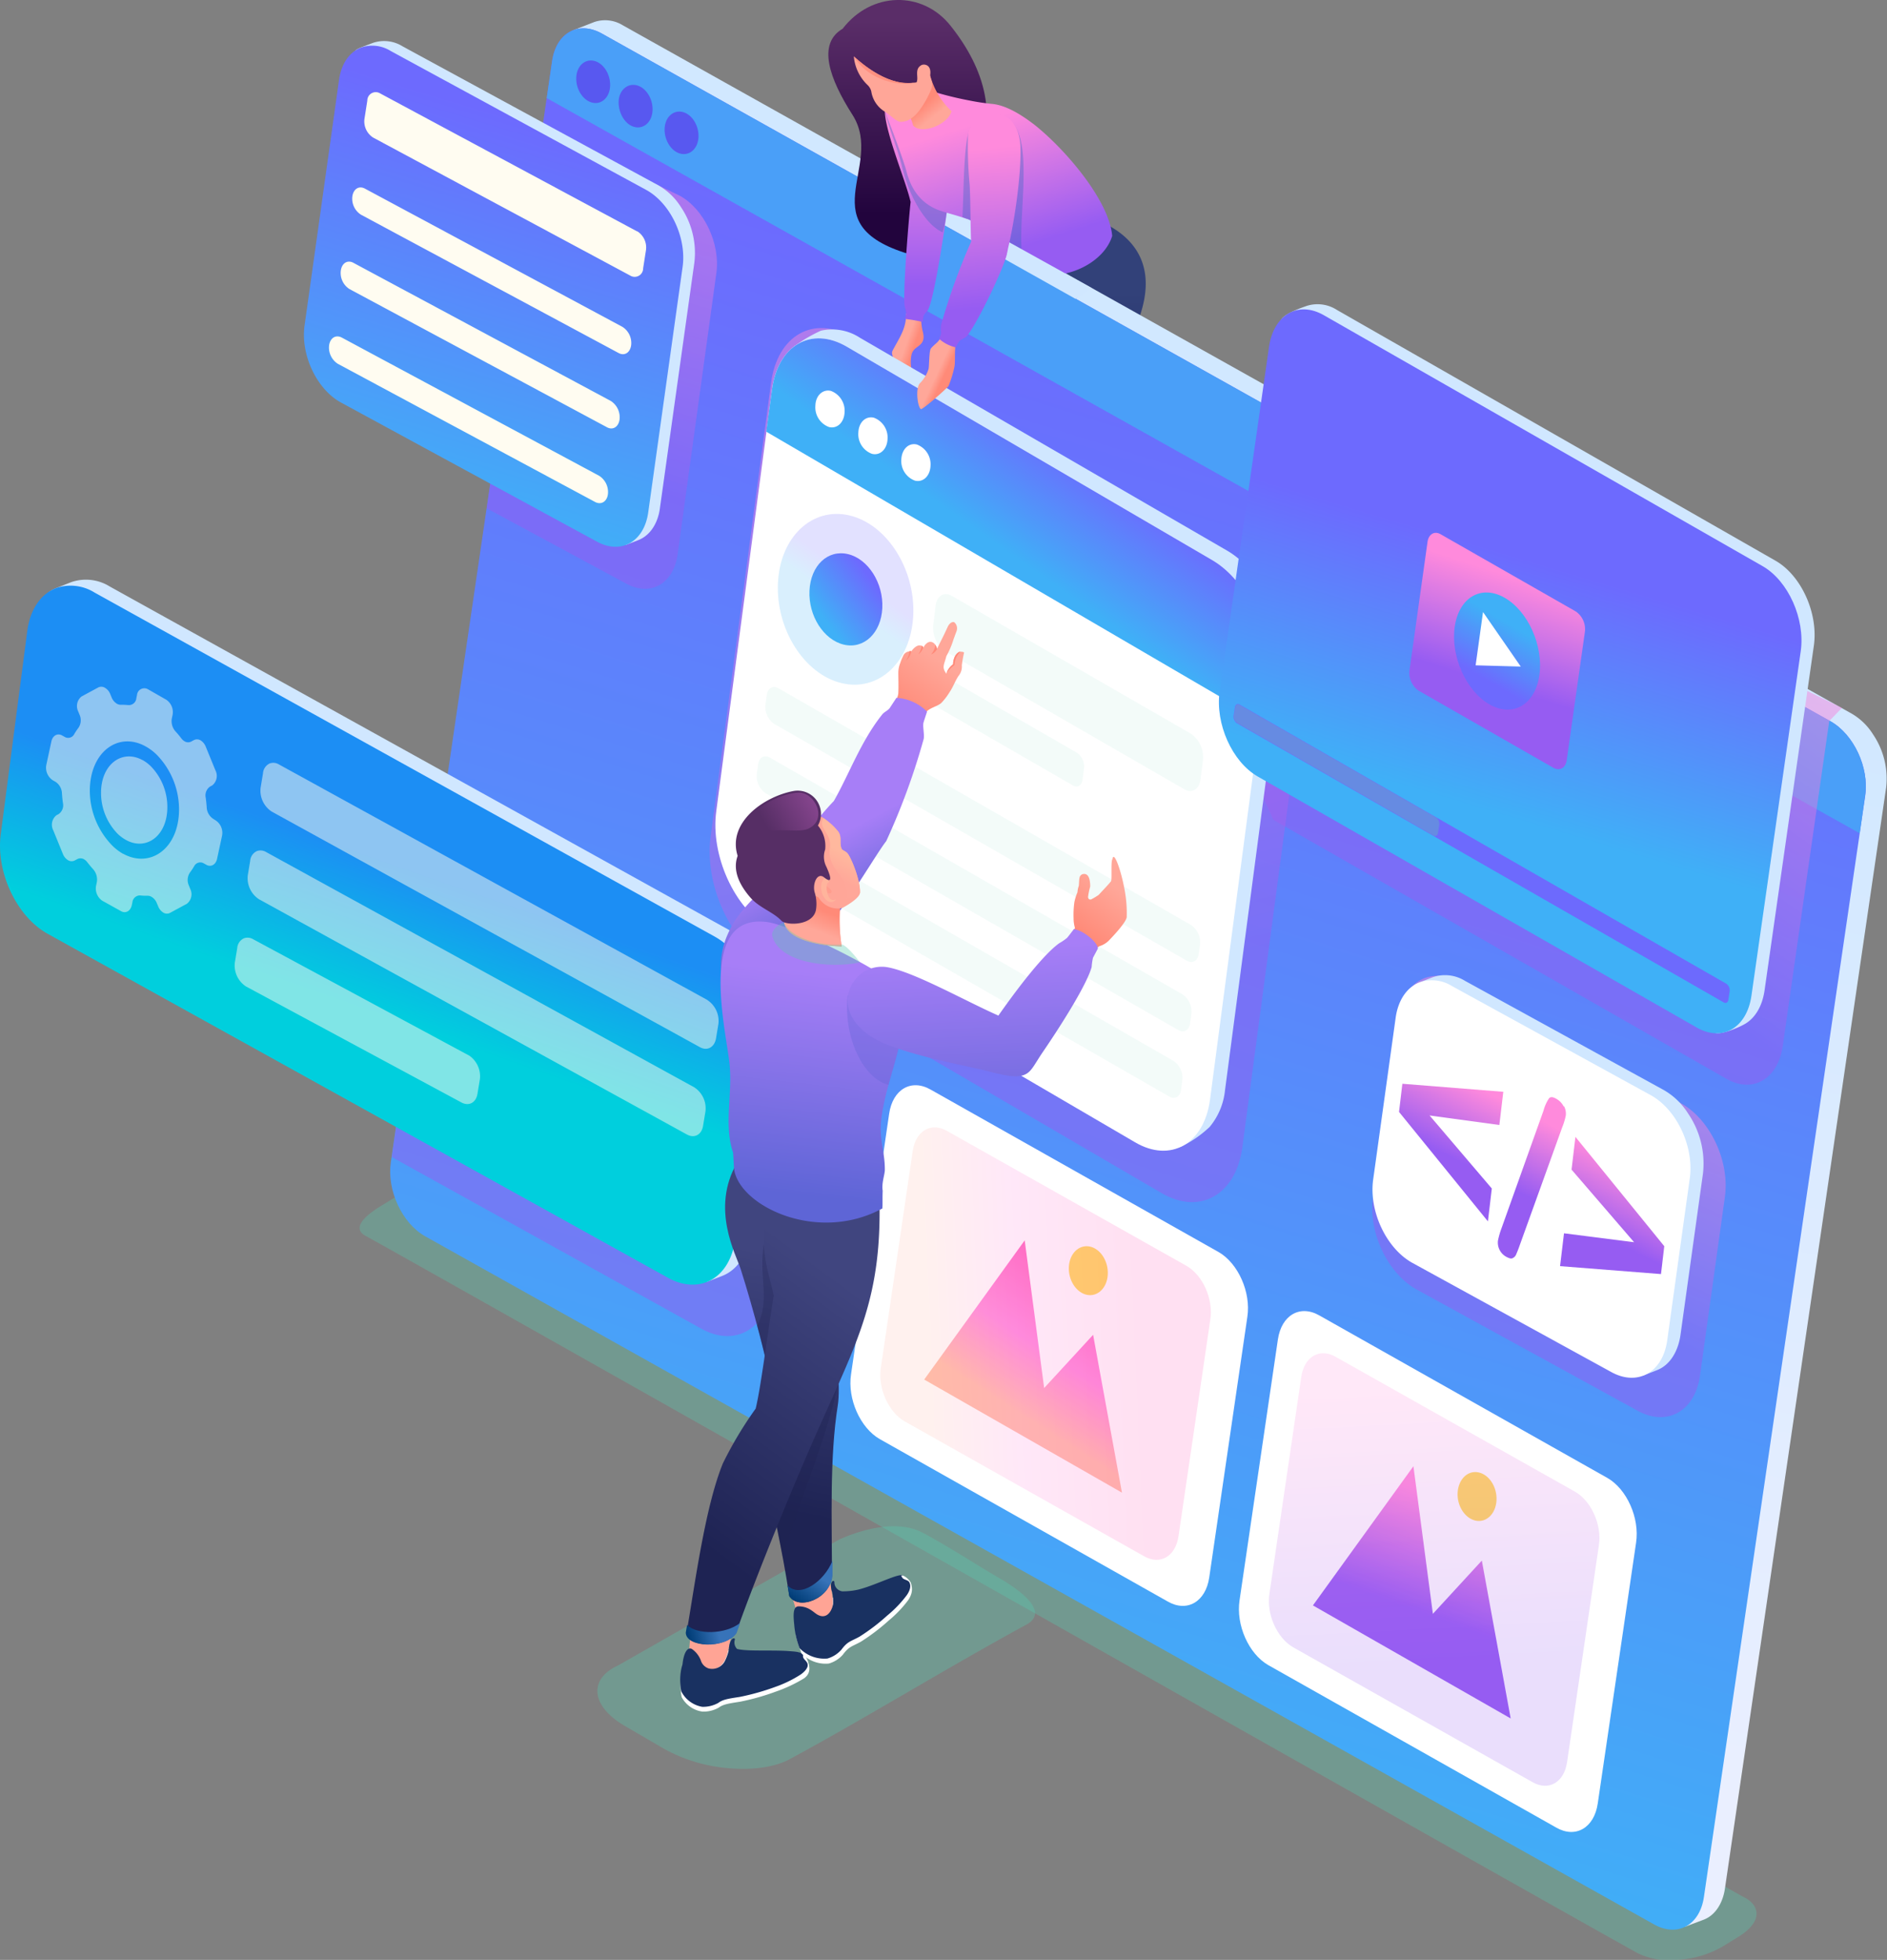 <svg xmlns="http://www.w3.org/2000/svg" xmlns:xlink="http://www.w3.org/1999/xlink" viewBox="0 0 350 363.42"><rect x="0" y="0" width="350" height="363.42" fill="#808080" stroke="none"/><defs><style>.cls-1{isolation:isolate;}.cls-2{fill:#202249;}.cls-10,.cls-11,.cls-12,.cls-13,.cls-14,.cls-15,.cls-16,.cls-17,.cls-18,.cls-19,.cls-2,.cls-20,.cls-21,.cls-22,.cls-23,.cls-24,.cls-25,.cls-26,.cls-27,.cls-28,.cls-29,.cls-3,.cls-30,.cls-31,.cls-32,.cls-33,.cls-34,.cls-35,.cls-36,.cls-37,.cls-38,.cls-4,.cls-40,.cls-41,.cls-42,.cls-43,.cls-44,.cls-45,.cls-46,.cls-47,.cls-48,.cls-49,.cls-5,.cls-50,.cls-51,.cls-52,.cls-53,.cls-54,.cls-55,.cls-56,.cls-57,.cls-58,.cls-59,.cls-6,.cls-60,.cls-61,.cls-62,.cls-63,.cls-64,.cls-65,.cls-7,.cls-8,.cls-9{fill-rule:evenodd;}.cls-3{fill:url(#GradientFill_22);}.cls-4{fill:#1e2353;opacity:0.3;}.cls-11,.cls-12,.cls-13,.cls-17,.cls-30,.cls-35,.cls-39,.cls-4,.cls-57,.cls-6{mix-blend-mode:multiply;}.cls-5{fill:url(#GradientFill_22-2);}.cls-40,.cls-6{fill:#59caaf;}.cls-30,.cls-39,.cls-57,.cls-6{opacity:0.35;}.cls-7{fill:url(#linear-gradient);}.cls-8{fill:url(#linear-gradient-2);}.cls-9{fill:#4a9ff8;}.cls-10{fill:#5858f0;}.cls-11,.cls-12,.cls-13,.cls-16,.cls-17,.cls-35{opacity:0.5;}.cls-11{fill:url(#linear-gradient-3);}.cls-12{fill:url(#linear-gradient-4);}.cls-13{fill:url(#linear-gradient-5);}.cls-14{fill:#d0e7ff;}.cls-15{fill:url(#linear-gradient-6);}.cls-16,.cls-19{fill:#fffcf1;}.cls-17{fill:url(#linear-gradient-7);}.cls-18{fill:url(#linear-gradient-8);}.cls-20{fill:#fff;}.cls-21{fill:url(#linear-gradient-9);}.cls-22{fill:url(#linear-gradient-10);}.cls-23{fill:#ffdb59;}.cls-24,.cls-26,.cls-37,.cls-40{opacity:0.2;}.cls-24{fill:url(#linear-gradient-11);}.cls-25{fill:url(#linear-gradient-12);}.cls-26{fill:url(#linear-gradient-13);}.cls-27{fill:url(#linear-gradient-14);}.cls-28{fill:url(#linear-gradient-15);}.cls-29{fill:url(#linear-gradient-16);}.cls-30{fill:#3469c0;}.cls-31{fill:url(#linear-gradient-17);}.cls-32{fill:url(#linear-gradient-18);}.cls-33{fill:#ffa698;}.cls-34{fill:#ff9080;}.cls-35{fill:url(#linear-gradient-19);}.cls-36{fill:url(#linear-gradient-20);}.cls-37{fill:url(#linear-gradient-21);}.cls-38{fill:url(#linear-gradient-22);}.cls-41{fill:url(#linear-gradient-23);}.cls-42{fill:#6d6afd;}.cls-43{fill:url(#linear-gradient-24);}.cls-44{fill:url(#linear-gradient-25);}.cls-45{fill:url(#linear-gradient-26);}.cls-46{fill:url(#linear-gradient-27);}.cls-47{fill:#ffa495;}.cls-48{fill:#193161;}.cls-49{fill:url(#linear-gradient-28);}.cls-50{fill:url(#GradientFill_15);}.cls-51{fill:url(#linear-gradient-29);}.cls-52{fill:url(#GradientFill_15-2);}.cls-53{fill:url(#linear-gradient-30);}.cls-54{fill:#ff8978;}.cls-55{fill:url(#linear-gradient-31);}.cls-56{fill:url(#linear-gradient-32);}.cls-57{fill:#6266d7;}.cls-58{fill:url(#linear-gradient-33);}.cls-59{fill:url(#linear-gradient-34);}.cls-60{fill:#ffb49c;}.cls-61{fill:#ff9d8e;}.cls-62{fill:#562e65;}.cls-63{fill:url(#linear-gradient-35);}.cls-64{fill:url(#linear-gradient-36);}.cls-65{fill:url(#linear-gradient-37);}</style><linearGradient id="GradientFill_22" x1="257.61" y1="131.68" x2="257.6" y2="163.42" gradientUnits="userSpaceOnUse"><stop offset="0" stop-color="#324179"/><stop offset="1" stop-color="#0c124d"/></linearGradient><linearGradient id="GradientFill_22-2" x1="262.89" y1="133.7" x2="262.87" y2="187.78" xlink:href="#GradientFill_22"/><linearGradient id="linear-gradient" x1="288.34" y1="187.24" x2="254.29" y2="393.91" gradientUnits="userSpaceOnUse"><stop offset="0" stop-color="#d1e8ff"/><stop offset="1" stop-color="#eaefff"/></linearGradient><linearGradient id="linear-gradient-2" x1="308.1" y1="148.13" x2="228.64" y2="402.67" gradientUnits="userSpaceOnUse"><stop offset="0" stop-color="#6d6afe"/><stop offset="1" stop-color="#3fb0f7"/></linearGradient><linearGradient id="linear-gradient-3" x1="344.66" y1="314.43" x2="364.71" y2="272.26" gradientUnits="userSpaceOnUse"><stop offset="0" stop-color="#965cf2"/><stop offset="1" stop-color="#ff8adc"/></linearGradient><linearGradient id="linear-gradient-4" x1="342.06" y1="239.83" x2="379.21" y2="185.57" xlink:href="#linear-gradient-3"/><linearGradient id="linear-gradient-5" x1="167.25" y1="295.15" x2="190.54" y2="244.35" xlink:href="#linear-gradient-3"/><linearGradient id="linear-gradient-6" x1="138.87" y1="239.83" x2="129.64" y2="266.28" gradientUnits="userSpaceOnUse"><stop offset="0" stop-color="#1c8ef4"/><stop offset="1" stop-color="#00cfdd"/></linearGradient><linearGradient id="linear-gradient-7" x1="170.22" y1="166.35" x2="189.08" y2="103.26" xlink:href="#linear-gradient-3"/><linearGradient id="linear-gradient-8" x1="164.8" y1="102.83" x2="143.3" y2="173.46" xlink:href="#linear-gradient-2"/><linearGradient id="linear-gradient-9" x1="346.3" y1="300.77" x2="352.61" y2="288.52" xlink:href="#linear-gradient-3"/><linearGradient id="linear-gradient-10" x1="206.67" y1="239.99" x2="191.49" y2="263.6" gradientUnits="userSpaceOnUse"><stop offset="0" stop-color="#ff66bc"/><stop offset="0.56" stop-color="#ff8adc"/><stop offset="1" stop-color="#ffbba8"/></linearGradient><linearGradient id="linear-gradient-11" x1="274.45" y1="327.69" x2="234.88" y2="329.39" xlink:href="#linear-gradient-10"/><linearGradient id="linear-gradient-12" x1="265.01" y1="299.52" x2="272.31" y2="279.45" xlink:href="#linear-gradient-3"/><linearGradient id="linear-gradient-13" x1="330.62" y1="387.12" x2="327.95" y2="337.11" xlink:href="#linear-gradient-3"/><linearGradient id="linear-gradient-14" x1="232" y1="83.09" x2="232.05" y2="118.95" gradientUnits="userSpaceOnUse"><stop offset="0" stop-color="#5a2d68"/><stop offset="1" stop-color="#22043d"/></linearGradient><linearGradient id="linear-gradient-15" x1="233.01" y1="144.33" x2="231.47" y2="143.78" gradientUnits="userSpaceOnUse"><stop offset="0" stop-color="#ff8a78"/><stop offset="1" stop-color="#ffa799"/></linearGradient><linearGradient id="linear-gradient-16" x1="233.75" y1="132.12" x2="233.53" y2="101.33" xlink:href="#linear-gradient-3"/><linearGradient id="linear-gradient-17" x1="253.34" y1="125.07" x2="245.99" y2="101.7" xlink:href="#linear-gradient-3"/><linearGradient id="linear-gradient-18" x1="235.21" y1="98.51" x2="237.07" y2="100.78" xlink:href="#linear-gradient-15"/><linearGradient id="linear-gradient-19" x1="261.56" y1="264.92" x2="225.76" y2="124.08" xlink:href="#linear-gradient-3"/><linearGradient id="linear-gradient-20" x1="263.95" y1="163.91" x2="251.18" y2="182.07" xlink:href="#linear-gradient-2"/><linearGradient id="linear-gradient-21" x1="222.96" y1="186.99" x2="219.98" y2="191.21" xlink:href="#linear-gradient-2"/><linearGradient id="linear-gradient-22" x1="225.39" y1="186.72" x2="216.25" y2="193.65" xlink:href="#linear-gradient-2"/><linearGradient id="linear-gradient-23" x1="349.81" y1="183.78" x2="336.31" y2="228.77" xlink:href="#linear-gradient-2"/><linearGradient id="linear-gradient-24" x1="339.51" y1="205.74" x2="345.7" y2="186.69" xlink:href="#linear-gradient-3"/><linearGradient id="linear-gradient-25" x1="338.53" y1="204.84" x2="344.17" y2="195.22" xlink:href="#linear-gradient-2"/><linearGradient id="linear-gradient-26" x1="238.78" y1="149.07" x2="237.49" y2="148.47" xlink:href="#linear-gradient-15"/><linearGradient id="linear-gradient-27" x1="246.56" y1="136.33" x2="243.82" y2="106.93" xlink:href="#linear-gradient-3"/><linearGradient id="linear-gradient-28" x1="213.05" y1="312.88" x2="203.53" y2="358.42" gradientUnits="userSpaceOnUse"><stop offset="0" stop-color="#40457f"/><stop offset="1" stop-color="#1e2353"/></linearGradient><linearGradient id="GradientFill_15" x1="215.15" y1="371.13" x2="211.57" y2="376.26" gradientUnits="userSpaceOnUse"><stop offset="0" stop-color="#3773b9"/><stop offset="1" stop-color="#003c76"/></linearGradient><linearGradient id="linear-gradient-29" x1="221.54" y1="318.02" x2="189.08" y2="362.3" xlink:href="#linear-gradient-28"/><linearGradient id="GradientFill_15-2" x1="196.84" y1="381.59" x2="191.44" y2="382.97" xlink:href="#GradientFill_15"/><linearGradient id="linear-gradient-30" x1="230.66" y1="211.15" x2="237.5" y2="201.39" xlink:href="#linear-gradient-15"/><linearGradient id="linear-gradient-31" x1="216.42" y1="235.57" x2="224.32" y2="250.4" gradientUnits="userSpaceOnUse"><stop offset="0" stop-color="#a77ef7"/><stop offset="1" stop-color="#5e65d6"/></linearGradient><linearGradient id="linear-gradient-32" x1="214.88" y1="259.59" x2="210.19" y2="300.7" xlink:href="#linear-gradient-31"/><linearGradient id="linear-gradient-33" x1="215.13" y1="247.62" x2="213.67" y2="251.29" xlink:href="#linear-gradient-15"/><linearGradient id="linear-gradient-34" x1="220.08" y1="237.34" x2="217.92" y2="241.48" gradientUnits="userSpaceOnUse"><stop offset="0" stop-color="#ffb89e"/><stop offset="1" stop-color="#ffa799"/></linearGradient><linearGradient id="linear-gradient-35" x1="215.51" y1="227.28" x2="206" y2="232.73" gradientUnits="userSpaceOnUse"><stop offset="0" stop-color="#8a4791"/><stop offset="1" stop-color="#562e65"/></linearGradient><linearGradient id="linear-gradient-36" x1="263.72" y1="251.83" x2="270.1" y2="243.41" xlink:href="#linear-gradient-15"/><linearGradient id="linear-gradient-37" x1="243.87" y1="254.96" x2="245.8" y2="294.12" xlink:href="#linear-gradient-31"/></defs><g class="cls-1"><g id="Layer_2" data-name="Layer 2"><path class="cls-2" d="M280.55,161.15c.2.11.47.2.79.36,1,2.5,1.43,3.24,1.22,3.49s-.15.09-.24.59c-.12.69,2.29,3.65,2.66,4.59a3.48,3.48,0,0,1,.08,2.5A13.09,13.09,0,0,1,282.5,177c-.95,1.07-2,1.75-2.92,1.54-1.12-.25-.93-1.26-.76-2.26.06-.35.74-1.14.69-1.5-.31-2-1.77-3.74-2.84-5.48a40.92,40.92,0,0,1-3.34-2.75c-1.24-1.43-1.48-2.94.07-3.82.49-.28,1.73-1.67,2.36-1.62C277,161.23,279,160.25,280.55,161.15Z" transform="translate(-63.71 -79.25)"/><path class="cls-3" d="M239,155.41c-.83,2.28-.18,4.29,1.65,5.16l0,0,.23.08a4.27,4.27,0,0,0,.6.18c2.18.65,5.45,1.24,7.45,1.63,8,1.52,19.87,2.47,25.45,4.6,2.19-1.61,2.84-4.59,1.41-6.39-6.09-2.9-14.32-6.67-17.77-8a9.94,9.94,0,0,0-2.88-.48c5.14-4.64,10.59-9.66,12.7-13.93,1.5-3,1.74-7.24,2.78-9.87-8.39,2.46-10-2.6-11.54-4.39-1.32,1.94-1.29,1.58-2.62,3.66-4.53,7-11.2,16.93-15.73,24.31A11.9,11.9,0,0,0,239,155.41Z" transform="translate(-63.71 -79.25)"/><path class="cls-4" d="M266.37,156.33c-3.42-1.55-6.52-2.9-8.33-3.57a9.94,9.94,0,0,0-2.88-.48c5.14-4.64,10.59-9.66,12.7-13.93,1.5-3,1.74-7.24,2.78-9.87A12.31,12.31,0,0,1,265,129l.22,1.64c-6.47,6.44-18.24,21.42-19.34,31.21,4,.92,14.77,2.3,16.5,2.5.45-2.9,2.35-5.22,4-8ZM260.47,126c-.54-.73-1-1.43-1.37-1.91-.84,1.24-1.13,1.54-1.58,2.13Z" transform="translate(-63.71 -79.25)"/><path class="cls-2" d="M265.33,193.63c1.17,1.63-2,9.83-2.78,11.56-.68,1.52-.46,2.46,1.15,2.48,1.27,0,3.29-1.78,4.52-3,2.31-2.21,2.45-4.47,3.12-5.43l.78-.25a8.24,8.24,0,0,0,2.37-3.38,18.47,18.47,0,0,0-.87-2.29c-1.26-2.32-1.54-1.3-3.19-2.72C268.54,192,269.88,192.55,265.33,193.63Z" transform="translate(-63.71 -79.25)"/><path class="cls-5" d="M250.26,165.52c3.45,6.67,12,21.72,15.05,28.41,2.67.56,5.37-1,5.61-3.1-1.95-6.41-5.12-17-6.68-20.34a44.71,44.71,0,0,0-4.7-7.45c5.09-7.13,13.16-18.35,15.49-24.92,3.17-9-.47-14.05-5.35-16.86-1.74-1-3.61.6-4.49-.47A71.73,71.73,0,0,0,260,135.37c-1.7,6.94-9.81,21.67-10.42,26.62a5.34,5.34,0,0,0,.48,2.8A7.27,7.27,0,0,0,250.26,165.52Z" transform="translate(-63.71 -79.25)"/><path class="cls-6" d="M386.91,430.91,152.3,299c-3-1.35-7.32-2.62-10.22-.85l-7.43,4.54c-1.5.91-6.41,3.94-3.13,5.73,9.68,5.25,226.31,127.77,236.13,133.1a13.78,13.78,0,0,0,7.43,1.13,18.65,18.65,0,0,0,8.05-2.41l3-1.83c2.1-1.3,3.26-2.71,3.37-4.07S388.73,431.74,386.91,430.91Z" transform="translate(-63.71 -79.25)"/><path class="cls-7" d="M179.21,83.93a6.24,6.24,0,0,0-5.29-.59l-4,1.56c-1.44,7.46,204.44,349.74,206.28,351.64l3.55-1.34c2.32-.92,3.54-3.34,3.89-5.69l29.91-204.22v0a14.62,14.62,0,0,0-2.44-9.88,11.43,11.43,0,0,0-4-3.86Z" transform="translate(-63.71 -79.25)"/><path class="cls-8" d="M403.24,213,175.3,85.45c-4.32-2.39-8.42-.1-9.18,5.1L136.2,294.77c-.76,5.2,2.1,11.36,6.42,13.75l227.94,127.6c4.31,2.39,8.43.1,9.19-5.1L409.67,226.8C410.43,221.6,407.55,215.43,403.24,213Z" transform="translate(-63.71 -79.25)"/><path class="cls-9" d="M403.24,213,175.3,85.45c-4.32-2.39-8.42-.1-9.18,5.1l-1,6.89L408.65,233.77l1-7C410.43,221.6,407.55,215.43,403.24,213Z" transform="translate(-63.71 -79.25)"/><path class="cls-10" d="M173.88,90.53c1.73.39,3.06,2.45,3,4.6s-1.56,3.56-3.29,3.16-3.06-2.45-3-4.6S172.15,90.13,173.88,90.53Z" transform="translate(-63.71 -79.25)"/><path class="cls-10" d="M181.75,95.05c1.73.4,3.06,2.45,3,4.6s-1.57,3.56-3.3,3.16-3-2.45-3-4.59S180,94.65,181.75,95.05Z" transform="translate(-63.71 -79.25)"/><path class="cls-10" d="M190.27,100c1.73.39,3.06,2.45,3,4.59s-1.56,3.56-3.29,3.17-3.06-2.46-3-4.6S188.54,99.62,190.27,100Z" transform="translate(-63.71 -79.25)"/><path class="cls-11" d="M375.52,283.84l-40.95-22.48a7.74,7.74,0,0,0-6.64-.74c-2.49,1-4.36,3.49-4.89,7.16l-4.64,33.3c-1,6.53,2.64,14.27,8.06,17.28l41,22.48c5.42,3,10.59.12,11.55-6.41l4.64-33.3C384.55,294.59,380.94,286.85,375.52,283.84Z" transform="translate(-63.71 -79.25)"/><path class="cls-12" d="M315.58,166.72l89.78,43.79L403,212.94l-8.62,60.23c-.88,6.18-5.58,8.92-10.48,6.11l-84-48L292.54,215Z" transform="translate(-63.71 -79.25)"/><path class="cls-13" d="M202.84,259.65l-55.51-30.77-1.86,2.83-9.11,62.08,57.49,31.87c6.09,3.37,11.89.14,13-7.19l5.08-39.41C213,271.72,208.92,263,202.84,259.65Z" transform="translate(-63.71 -79.25)"/><path class="cls-14" d="M200.38,273.26l-6.63,43.57,1.05.12,2.87-1.11c3.15-1.24,4.8-4.52,5.26-7.7l4.88-37.78v0A19.71,19.71,0,0,0,204.52,257a15.43,15.43,0,0,0-5.41-5.21L84.06,188a8.36,8.36,0,0,0-7.15-.8l-2.53,1c-1.28.48-1.67.87-1.66,1C73.91,200.24,202.06,261.84,200.38,273.26Z" transform="translate(-63.71 -79.25)"/><path class="cls-15" d="M196.22,252.89l-115-63.78a8.37,8.37,0,0,0-7.15-.8c-2.68,1.05-4.69,3.76-5.27,7.71L63.87,233.8c-1,7,2.85,15.37,8.68,18.6L187.6,316.18c5.84,3.23,11.41.13,12.44-6.9l4.87-37.78C206,264.46,202.05,256.12,196.22,252.89Z" transform="translate(-63.71 -79.25)"/><path class="cls-16" d="M194.85,264.64,115.45,221a2,2,0,0,0-1.71-.19,2.17,2.17,0,0,0-1.25,1.84l-.44,2.65a4.63,4.63,0,0,0,2.07,4.45l79.4,43.67c1.4.78,2.73,0,3-1.65l.44-2.65a4.64,4.64,0,0,0-2.08-4.45Zm-44.21,10.28a4.66,4.66,0,0,1,2.08,4.45l-.44,2.65c-.25,1.68-1.58,2.42-3,1.65l-39.94-21.5a4.63,4.63,0,0,1-2.07-4.45l.44-2.65a2.16,2.16,0,0,1,1.26-1.84,2,2,0,0,1,1.71.19l39.93,21.5Zm41.84,5.95a4.65,4.65,0,0,1,2.08,4.45l-.44,2.65c-.25,1.68-1.58,2.42-3,1.65L111.75,246a4.66,4.66,0,0,1-2.08-4.45l.44-2.65a2.17,2.17,0,0,1,1.26-1.84,2,2,0,0,1,1.71.19Z" transform="translate(-63.71 -79.25)"/><path class="cls-16" d="M90.15,220.2c-3.76-2.08-7.74.73-7.7,6.16a10.86,10.86,0,0,0,3.1,7.52A7.45,7.45,0,0,0,87.07,235c3.74,2.08,7.71-.73,7.68-6.14a10.84,10.84,0,0,0-3.07-7.53,7.47,7.47,0,0,0-1.53-1.15Zm-3.62,17.37a9.62,9.62,0,0,1-2-1.53,14.63,14.63,0,0,1-4.16-10.12c0-7.28,5.3-11.07,10.34-8.27a9.64,9.64,0,0,1,2.07,1.55,14.57,14.57,0,0,1,4.14,10.12c0,7.26-5.31,11-10.35,8.25Zm17.19-6.19a2.77,2.77,0,0,1,1.17,2.87l-.92,4.26c-.24,1.09-1.14,1.58-2,1.09l-.45-.25a1.27,1.27,0,0,0-1.78.49,12.9,12.9,0,0,1-.81,1.22,2.48,2.48,0,0,0-.18,2.41l.23.58a2.24,2.24,0,0,1-.6,2.78l-3.09,1.67a1.27,1.27,0,0,1-1.25,0,2.41,2.41,0,0,1-1-1.21l-.24-.56a2.31,2.31,0,0,0-1-1.19,1.39,1.39,0,0,0-.74-.19c-.43,0-.88,0-1.32-.06a1.41,1.41,0,0,0-1.47,1.27l-.12.55c-.24,1.09-1.14,1.58-2,1.09l-3.44-1.91a2.74,2.74,0,0,1-1.17-2.85l.12-.56a2.9,2.9,0,0,0-.68-2.46c-.37-.4-.71-.83-1.06-1.26a2.1,2.1,0,0,0-.65-.59,1.29,1.29,0,0,0-1.25,0l-.4.21a1.27,1.27,0,0,1-1.25,0,2.36,2.36,0,0,1-1-1.2l-1.79-4.38a2.24,2.24,0,0,1,.6-2.78l.41-.22a2,2,0,0,0,.79-2.08c-.09-.59-.14-1.18-.18-1.77a2.67,2.67,0,0,0-1.21-2.14l-.45-.25A2.77,2.77,0,0,1,72.32,221l.92-4.27c.24-1.1,1.14-1.59,2-1.1l.45.25a1.26,1.26,0,0,0,1.78-.49,11.59,11.59,0,0,1,.81-1.21,2.5,2.5,0,0,0,.18-2.41l-.23-.57a2.27,2.27,0,0,1,.6-2.8l3.09-1.67a1.27,1.27,0,0,1,1.25.05,2.34,2.34,0,0,1,1,1.2l.24.58a2.38,2.38,0,0,0,1,1.19,1.44,1.44,0,0,0,.75.19,11.65,11.65,0,0,1,1.32.05A1.39,1.39,0,0,0,89,208.7l.12-.56a1.36,1.36,0,0,1,2-1.1L94.55,209a2.77,2.77,0,0,1,1.16,2.87l-.12.56a2.86,2.86,0,0,0,.67,2.44c.37.4.73.83,1.07,1.28a2.06,2.06,0,0,0,.65.58,1.25,1.25,0,0,0,1.24,0l.41-.22a1.29,1.29,0,0,1,1.25,0,2.42,2.42,0,0,1,1,1.21l1.79,4.38a2.25,2.25,0,0,1-.6,2.79l-.41.22a2,2,0,0,0-.79,2.07c.08.59.14,1.18.18,1.76a2.69,2.69,0,0,0,1.21,2.15Z" transform="translate(-63.71 -79.25)"/><path class="cls-17" d="M189.86,115.58l-24.83-12-9.8,61.32L154,173.52l25.82,13.93c4.49,2.48,8.77.1,9.56-5.31l7.2-52.25C197.34,124.48,194.34,118.07,189.86,115.58Z" transform="translate(-63.71 -79.25)"/><path class="cls-14" d="M186.83,130.16l-7.74,50,.81.1,2.21-.86c2.42-.95,3.69-3.47,4-5.92l6.39-45.54a0,0,0,0,0,0,0A15.21,15.21,0,0,0,190,117.63a11.89,11.89,0,0,0-4.15-4l-47.49-25.8a6.47,6.47,0,0,0-5.5-.62l-2,.76c-1,.37-1.28.67-1.27.73C130.56,97.25,188.12,121.38,186.83,130.16Z" transform="translate(-63.71 -79.25)"/><path class="cls-18" d="M183.63,114.5,136.15,88.69a6.4,6.4,0,0,0-5.5-.61c-2.07.8-3.61,2.89-4.05,5.93l-6.39,45.53c-.79,5.42,2.19,11.82,6.67,14.31l47.49,25.8c4.48,2.49,8.76.11,9.56-5.3l6.38-45.54C191.11,123.4,188.11,117,183.63,114.5Z" transform="translate(-63.71 -79.25)"/><path class="cls-19" d="M174.83,167.47l-47.7-25.61c-1.1-.59-2.15,0-2.37,1.38a3.56,3.56,0,0,0,1.61,3.47l47.7,25.61c1.1.59,2.18,0,2.39-1.38a3.57,3.57,0,0,0-1.63-3.47ZM177,153.6a3.59,3.59,0,0,1,1.62,3.48c-.21,1.37-1.28,2-2.38,1.37l-47.71-25.6a3.53,3.53,0,0,1-1.6-3.47c.21-1.36,1.26-2,2.36-1.38L177,153.6Zm4.9-31.43-47.7-25.61a1.56,1.56,0,0,0-2.36,1.34l-.53,3.39a3.56,3.56,0,0,0,1.61,3.47l47.7,25.6A1.57,1.57,0,0,0,183,129l.53-3.4a3.56,3.56,0,0,0-1.63-3.47Zm-2.76,17.68a3.54,3.54,0,0,1,1.63,3.46c-.22,1.39-1.28,2-2.38,1.37l-47.71-25.61a3.51,3.51,0,0,1-1.61-3.44c.22-1.39,1.27-2,2.37-1.38Z" transform="translate(-63.71 -79.25)"/><path class="cls-14" d="M373.36,299.35l-5.65,34.82.88.1,2.4-.93c2.64-1,4-3.77,4.4-6.44l4.18-30v0a16.42,16.42,0,0,0-2.75-11.17,12.92,12.92,0,0,0-4.52-4.36l-36.86-20.24a7,7,0,0,0-6-.67l-2.11.83c-1.07.4-1.4.72-1.39.78C327,271.38,374.76,289.8,373.36,299.35Z" transform="translate(-63.71 -79.25)"/><path class="cls-20" d="M369.88,282.32,333,262.08a7,7,0,0,0-6-.67c-2.24.87-3.92,3.14-4.41,6.45l-4.17,30c-.87,5.89,2.38,12.86,7.25,15.56l36.87,20.23c4.87,2.71,9.53.12,10.39-5.76l4.18-30C378,292,374.76,285,369.88,282.32Z" transform="translate(-63.71 -79.25)"/><path class="cls-21" d="M353.82,284.4a2.9,2.9,0,0,1,.31,1.71,12.31,12.31,0,0,1-.67,2.2l-7.86,21.81c-.25.73-.48,1.28-.65,1.68a1.31,1.31,0,0,1-.71.76c-.28.13-.65,0-1.14-.26a3,3,0,0,1-1.55-3,15.55,15.55,0,0,1,.65-2.27L350,285.19a7.9,7.9,0,0,1,1-2.25c.28-.36.78-.31,1.44.1a3.29,3.29,0,0,1,1.29,1.36Zm2.1,5.66-.72,6.07,11.6,13.46-13-1.65-.73,6.09,18.72,1.47.61-5.17-16.48-20.27Zm-32.72-4.63,16.49,20.3.72-6.1-11.54-13.54,12.94,1.76.73-6.15-18.72-1.49Z" transform="translate(-63.71 -79.25)"/><path class="cls-20" d="M228.63,285.77c.66-4.54,4.11-6.54,7.71-4.47l53.42,30.13c3.59,2.07,6,7.43,5.31,12L288,371.75c-.66,4.53-4.12,6.53-7.71,4.46l-53.42-30.12c-3.6-2.07-6-7.43-5.31-12Z" transform="translate(-63.71 -79.25)"/><polygon class="cls-22" points="171.42 255.81 190.06 230 193.67 257.38 202.75 247.51 208.1 276.78 171.42 255.81"/><path class="cls-23" d="M265.83,310.39c2,.41,3.49,2.74,3.35,5.21s-1.87,4.15-3.86,3.75-3.5-2.74-3.36-5.21S263.84,310,265.83,310.39Z" transform="translate(-63.71 -79.25)"/><path class="cls-24" d="M233,292.69c.55-3.77,3.42-5.43,6.4-3.71l44.39,25c3,1.72,5,6.17,4.41,9.94l-5.9,40.18c-.55,3.77-3.42,5.43-6.41,3.71l-44.39-25c-3-1.72-5-6.17-4.41-9.94Z" transform="translate(-63.71 -79.25)"/><path class="cls-20" d="M300.73,327.64c.66-4.53,4.11-6.53,7.71-4.46l53.42,30.13c3.59,2.06,6,7.42,5.31,12l-7.11,48.36c-.66,4.53-4.12,6.53-7.71,4.46L298.93,388c-3.6-2.07-6-7.42-5.31-12Z" transform="translate(-63.71 -79.25)"/><polygon class="cls-25" points="243.52 297.69 262.16 271.88 265.77 299.25 274.85 289.38 280.2 318.65 243.52 297.69"/><path class="cls-23" d="M337.93,352.27c2,.41,3.49,2.74,3.35,5.21s-1.87,4.15-3.86,3.74-3.5-2.74-3.35-5.21S335.94,351.86,337.93,352.27Z" transform="translate(-63.71 -79.25)"/><path class="cls-26" d="M305.07,334.56c.55-3.76,3.42-5.43,6.4-3.7l44.39,25c3,1.72,5,6.17,4.41,9.93L354.37,406c-.55,3.76-3.42,5.42-6.41,3.71l-44.39-25c-3-1.72-5-6.17-4.41-9.93Z" transform="translate(-63.71 -79.25)"/><path class="cls-27" d="M220,84.58c-4.75,2.79-2.48,9.23,1.85,16,6.13,9.67-8.71,20.56,11.46,26.07-2.11-5.9,6.63-8.07,10.93-16.13C249.14,101.27,246.4,92,240,84,234.85,77.53,225.37,77.61,220,84.58Z" transform="translate(-63.71 -79.25)"/><path class="cls-28" d="M229.37,145.69l1.16,4.38c.36.94.58,1.2,1.93.59.74-.36.51-1.89.3-3a6.79,6.79,0,0,1,.05-2.77,2.22,2.22,0,0,1,.85-1.15c.81-.65,1.75-1.08,1.17-3.14a10.71,10.71,0,0,1-.25-3l-2.81-.19c.06,2.51-1.05,4.2-2.21,6.31C229,144.74,229.12,144.55,229.37,145.69Z" transform="translate(-63.71 -79.25)"/><path class="cls-29" d="M239.37,117.86l0-.14a2.08,2.08,0,0,0-.09-.6c-.71-4.77-2.16-12.8-3.29-17-2-7.32-8.24-4.79-8.17-.42.06,4.13,3.9,13.07,4.79,17-.32,2.82-1.5,16.93-1.09,19.39a5.47,5.47,0,0,1,.26,1.29,4.62,4.62,0,0,1-.24,1,32.93,32.93,0,0,1,3.3.56,7.88,7.88,0,0,1,.17-1.1c.19-.53.67-.8.89-1.25,1.08-2.21,2.87-13.8,3.36-17.57A4.83,4.83,0,0,0,239.37,117.86Z" transform="translate(-63.71 -79.25)"/><path class="cls-30" d="M238.55,122.33a21.94,21.94,0,0,0,.89-5.57c0-2.91-1.1-5.31-1.44-7.16L227.84,99.49c.07,1.9,2.28,6.94,3.18,10.66C232.43,116,235.51,121,238.55,122.33Z" transform="translate(-63.71 -79.25)"/><path class="cls-31" d="M270,123c-1.43,4.74-8.15,8.47-14.88,7-1.61-1.78-2.09-1.23-3.56-2.67s-3-3.11-5.3-5.45c-1.29-2-6.35-2.84-8.59-3.72-2.53-1-4.77-3.06-5.81-7.07-.51-2-2.72-7.9-3.51-9.89-2.29-5.74,2.68-7.88,6.05-5.76a61.69,61.69,0,0,0,9.25,2.47,40,40,0,0,0,4.1.61c2.8.27,5.83,2.31,8,4C261.54,107.19,269.45,116.52,270,123Z" transform="translate(-63.71 -79.25)"/><path class="cls-32" d="M236.2,93.12a14.28,14.28,0,0,0,4,6.75c-.71,2.55-5.58,4.39-7.12,2.66a10.16,10.16,0,0,0-.45-1.35c-.26-.74-.51-1.4-.73-1.92Z" transform="translate(-63.71 -79.25)"/><path class="cls-33" d="M222.08,89.71A8.28,8.28,0,0,0,224.61,95a2.45,2.45,0,0,1,.7,1.17,5.34,5.34,0,0,0,2.61,3.84c1.45,1,2,1.74,2.81,1.83A3.39,3.39,0,0,0,233,101c1.26-.9,2.68-3.38,3.35-5,.49-1.22.19-1.52-.13-2.68.37-2.12-1.1-2.25-1.59-2-1.4.75-.46,2.3-.92,3.2C228.76,95.56,223.67,91.15,222.08,89.71Z" transform="translate(-63.71 -79.25)"/><path class="cls-34" d="M222.08,89.71c2.74,4.56,8.76,5.71,11.61,4.77C228.76,95.56,223.67,91.15,222.08,89.71Z" transform="translate(-63.71 -79.25)"/><path class="cls-30" d="M253.93,128.82a.61.61,0,0,1-.13,0,9.47,9.47,0,0,1-2.28-1.53c-1.34-1.31-3-3.11-5.3-5.45-.66-1-2.29-1.75-4-2.32.28-4.71.16-15.48,1.7-16.88,2.13-1.93,5.07-3.22,7.52-.7C256,106.72,251.42,124.29,253.93,128.82Z" transform="translate(-63.71 -79.25)"/><polygon class="cls-9" points="183.7 55.91 180.77 44.89 182.79 43.09 201.28 53.46 199.56 55.39 191.53 60.76 183.7 55.91"/><path class="cls-14" d="M244.49,124.17l-1.35-4.3,23.06,12.8-3,2Z" transform="translate(-63.71 -79.25)"/><path class="cls-35" d="M206.72,150.24c1.2-8.83,7.89-12.63,15-8.47l73,42.59c7.06,4.16,11.82,14.7,10.62,23.53L294.14,292c-1.2,8.83-7.9,12.63-15,8.47l-73-42.6c-7.06-4.15-11.82-14.69-10.62-23.52Z" transform="translate(-63.71 -79.25)"/><path class="cls-14" d="M209.31,149.75c.13-.95.32-5.22,1.46-6.08a27.11,27.11,0,0,1,5.2-3.1,9.4,9.4,0,0,1,7.24,1.31l68.17,39.51c6.56,3.86,11,13.65,9.87,21.85l-10.33,78.2a12.61,12.61,0,0,1-2.83,6.76,21.13,21.13,0,0,1-5.13,3.59c-1.95,1-4.7-1.75-5.94-2.48L208.85,249.8c-6.57-3.86-11-13.66-9.88-21.86Z" transform="translate(-63.71 -79.25)"/><path class="cls-20" d="M206.91,151.43c1.11-8.2,7.33-11.74,13.9-7.87l67.79,39.58c6.56,3.86,11,13.65,9.87,21.86l-10.33,78.19c-1.11,8.2-7.34,11.73-13.9,7.87l-67.79-39.59c-6.57-3.86-11-13.65-9.88-21.85Z" transform="translate(-63.71 -79.25)"/><path class="cls-36" d="M206.91,151.43c1.11-8.2,7.33-11.74,13.9-7.87l67.79,39.58c6.56,3.86,11,13.65,9.87,21.86l-1.06,7.76L205.84,159.3Z" transform="translate(-63.71 -79.25)"/><path class="cls-20" d="M217.81,151.73a3.92,3.92,0,0,1,2.55,4c-.09,1.85-1.37,3.07-2.87,2.71a3.88,3.88,0,0,1-2.54-4C215,152.6,216.31,151.38,217.81,151.73Z" transform="translate(-63.71 -79.25)"/><path class="cls-20" d="M225.78,156.7a3.92,3.92,0,0,1,2.55,4c-.09,1.85-1.37,3.07-2.87,2.71a3.88,3.88,0,0,1-2.54-4C223,157.56,224.28,156.35,225.78,156.7Z" transform="translate(-63.71 -79.25)"/><path class="cls-20" d="M233.75,161.67a3.91,3.91,0,0,1,2.55,4c-.09,1.85-1.37,3.07-2.87,2.71a3.88,3.88,0,0,1-2.54-4C231,162.53,232.25,161.32,233.75,161.67Z" transform="translate(-63.71 -79.25)"/><path class="cls-37" d="M221.29,174.83c6.92,1.64,12.21,9.93,11.81,18.52s-6.34,14.22-13.26,12.58S207.63,196,208,187.41,214.37,173.19,221.29,174.83Z" transform="translate(-63.71 -79.25)"/><path class="cls-38" d="M221,182c3.73.89,6.58,5.36,6.36,10s-3.42,7.67-7.15,6.78-6.58-5.35-6.36-10S217.22,181.11,221,182Z" transform="translate(-63.71 -79.25)"/><g class="cls-39"><path class="cls-40" d="M237.26,191.49c.25-1.82,1.63-2.59,3.08-1.7l44.32,25.54a5.34,5.34,0,0,1,2.18,4.91l-.47,3.61c-.25,1.82-1.63,2.59-3.09,1.7L239,200a5.33,5.33,0,0,1-2.19-4.91Z" transform="translate(-63.71 -79.25)"/><path class="cls-40" d="M235.5,204.76c.14-1.07,1-1.52,1.82-1l26.16,15.08a3.16,3.16,0,0,1,1.3,2.9l-.29,2.13c-.14,1.08-1,1.53-1.82,1l-26.16-15.09a3.15,3.15,0,0,1-1.3-2.89Z" transform="translate(-63.71 -79.25)"/></g><g class="cls-39"><path class="cls-40" d="M205.92,208.15c.18-1.33,1.18-1.89,2.24-1.24l76.53,43.9a3.9,3.9,0,0,1,1.6,3.58l-.24,1.74c-.18,1.33-1.19,1.88-2.25,1.24l-76.53-43.91a3.87,3.87,0,0,1-1.59-3.57Z" transform="translate(-63.71 -79.25)"/><path class="cls-40" d="M204.32,221c.18-1.33,1.18-1.89,2.24-1.24l76.53,43.9a3.9,3.9,0,0,1,1.6,3.58l-.24,1.74c-.18,1.33-1.19,1.88-2.25,1.24l-76.53-43.91a3.87,3.87,0,0,1-1.59-3.57Z" transform="translate(-63.71 -79.25)"/><path class="cls-40" d="M202.64,233.29c.18-1.32,1.19-1.88,2.25-1.24L281.42,276a3.87,3.87,0,0,1,1.59,3.57l-.24,1.74c-.18,1.33-1.18,1.89-2.24,1.24L204,238.61a3.9,3.9,0,0,1-1.6-3.58Z" transform="translate(-63.71 -79.25)"/></g><path class="cls-14" d="M301.52,142.63c.24-1.7-.89-3-.15-4.14s3.51-2.09,4.69-2.51a6.62,6.62,0,0,1,5.62.74l81.4,46.53C397.83,186,401,193,400.14,199L391,262.89c-.42,2.93-1.73,5.06-3.51,6.15-1.09.67-4.07,1.95-5.42,1.78-.95-.11-.23-1.44-1.23-2l-81.4-46.53c-4.76-2.73-7.92-9.79-7.07-15.78Z" transform="translate(-63.71 -79.25)"/><path class="cls-41" d="M299.08,143.61c.85-6,5.4-8.64,10.16-5.92l81.4,46.54c4.75,2.72,7.92,9.78,7.07,15.77l-9.14,63.86c-.85,6-5.41,8.64-10.16,5.92L297,223.24c-4.75-2.72-7.92-9.79-7.07-15.77Z" transform="translate(-63.71 -79.25)"/><path class="cls-42" d="M292.76,210.39c.08-.51.47-.74.88-.49l90.28,51.77a1.49,1.49,0,0,1,.61,1.38l-.24,1.58c-.07.52-.47.74-.88.49l-90.28-51.76a1.5,1.5,0,0,1-.61-1.39Z" transform="translate(-63.71 -79.25)"/><path class="cls-6" d="M292.8,210.44c.08-.5.46-.71.85-.47l36.42,20.87a1.46,1.46,0,0,1,.59,1.34l-.23,1.52c-.08.5-.46.72-.85.48L293.16,213.3a1.45,1.45,0,0,1-.59-1.34Z" transform="translate(-63.71 -79.25)"/><path class="cls-43" d="M328.49,179.72c.21-1.43,1.29-2.06,2.42-1.41L356,192.64a4,4,0,0,1,1.68,3.75l-3.38,23.85c-.2,1.42-1.29,2-2.42,1.41l-25.06-14.34a4,4,0,0,1-1.68-3.75Z" transform="translate(-63.71 -79.25)"/><path class="cls-44" d="M342.79,190.09c-4.34-2.48-8.48-.06-9.26,5.39s2.11,11.9,6.44,14.38,8.48.07,9.26-5.4S347.12,192.57,342.79,190.09Z" transform="translate(-63.71 -79.25)"/><polygon class="cls-20" points="275.07 113.49 273.7 123.37 282.07 123.6 275.07 113.49"/><path class="cls-45" d="M241.3,142.24c-.71,1.18-.33,3.76-.56,5a20.7,20.7,0,0,1-1.09,3.57c-.15.32-4.87,4.51-5.15,4.3-.62-.48-1-3.79-.21-4.75a6.67,6.67,0,0,0,1.65-2.69c.14-.8.09-3.41.44-3.81.77-.92,1.58-1.21,1.93-2.35Z" transform="translate(-63.71 -79.25)"/><path class="cls-46" d="M250.49,126.22a6.07,6.07,0,0,0,.17-.83c1.23-5.08,2.48-13.78,2.32-18.82-.12-3.85-2-7.1-6.51-5.85a4.1,4.1,0,0,0-3.2,3.27,74.11,74.11,0,0,0,.29,9.53c.17,3,.15,8.31.27,10.48l-.06.2a117.4,117.4,0,0,0-5.52,15.32,6.67,6.67,0,0,0,0,1.41,2.7,2.7,0,0,1-.36,1.14,6.89,6.89,0,0,0,3.09,1.59,11.11,11.11,0,0,1,.63-1.12c.2-.29,1.1-.58,1.46-1,1.87-2.24,6.8-12.49,7.41-15.21A.43.43,0,0,1,250.49,126.22Z" transform="translate(-63.71 -79.25)"/><path class="cls-6" d="M178.37,388.06l41-23.34c4.47-2,10.86-3.66,15.42-1.29,4.14,2.15,11,6.57,14,8.29,2.29,1.31,10.26,6.08,5.3,8.78-14.6,7.94-29,16.86-43.86,24.93-2.8,1.52-6.9,2.07-11.21,1.71a29.63,29.63,0,0,1-12.14-3.61l-7.26-4.23c-3.22-1.87-4.92-4.09-5.09-6.13S175.63,389.32,178.37,388.06Z" transform="translate(-63.71 -79.25)"/><path class="cls-20" d="M193.47,386.83c.8,0,3.51-2.56,6.07-1.28,3.08,1.54,8.92.18,11.87.88.52.13,1.55-.26,1.75.1.64,1.13,1.25,2.82-.31,3.93a26.72,26.72,0,0,1-5.23,2.46,43.81,43.81,0,0,1-6.61,1.87c-2.17.34-3.16.48-4,1.11a5.73,5.73,0,0,1-3,.73,5.13,5.13,0,0,1-3.87-2.7,11.5,11.5,0,0,1,0-4.29,21.71,21.71,0,0,1,1.37-3.75Z" transform="translate(-63.71 -79.25)"/><path class="cls-47" d="M199.76,381.36c-1,2.34-.67,5.95-3,7.21a3.42,3.42,0,0,1-5-1.55c-.59-1.34.19-3.62,0-6.56Z" transform="translate(-63.71 -79.25)"/><path class="cls-48" d="M200.41,385c1.76.51,6.64.17,9.73.42,1.32.11,2.51.1,3.13,1.3s.27,2.06-1,3a22,22,0,0,1-4.71,2.31,44.15,44.15,0,0,1-6.61,1.87c-2.18.34-3.17.48-4,1.11a5.75,5.75,0,0,1-3,.73,5.37,5.37,0,0,1-3.88-2.87,10.8,10.8,0,0,1,0-4.12c.06-.28.14-.58.23-.87.24-2.33,1-3.26,1.73-2.87a4.53,4.53,0,0,1,1.74,2.33,2.27,2.27,0,0,0,1.35,1.28,2.64,2.64,0,0,0,3-1.3,8.46,8.46,0,0,0,.81-2.35v-.24c.23-2,1.22-1.85,1.07-1.42A1.73,1.73,0,0,0,200.41,385Z" transform="translate(-63.71 -79.25)"/><path class="cls-20" d="M212.65,386.36c0,.78,1.18.86.84,2.23.57-.56-.23-2.19-.59-2.44C212.75,386.05,212.63,386,212.65,386.36Z" transform="translate(-63.71 -79.25)"/><path class="cls-20" d="M213.58,378.78c.74-.29,2.41-3.61,5.25-3.28a14.33,14.33,0,0,0,4.87-.71c3-.84,7.16-3.52,7.87-3.08,1.54,1,1.67,2.69.58,4.27a22,22,0,0,1-3.63,3.79,37.82,37.82,0,0,1-5.12,3.89c-1.65.92-2.19.84-3.36,2.42a5.5,5.5,0,0,1-2.6,1.64,6.17,6.17,0,0,1-5.08-1.9c-.57-1.84-1.56-3.58-.93-6.34Z" transform="translate(-63.71 -79.25)"/><path class="cls-47" d="M217.52,371c0,2.54,1.57,5.79-.12,7.8a3.43,3.43,0,0,1-5.23.4c-1-1-1.15-3.43-2.39-6.1Z" transform="translate(-63.71 -79.25)"/><path class="cls-48" d="M222.94,374l.51-.14c3-.85,7-2.91,7.69-2.47,1.55.95,1.84,2.08.76,3.65a21.77,21.77,0,0,1-3.64,3.79,37.26,37.26,0,0,1-5.12,3.9c-1.64.91-2.19.83-3.36,2.41a5.49,5.49,0,0,1-2.6,1.65,6.36,6.36,0,0,1-5.16-1.92,15.12,15.12,0,0,1-1-4.39c-.25-2.25-.1-3.4.88-3.37,1.82.06,2.57,1,3.33,1.48,1.62,1,2.7-.29,3-1.91a9.22,9.22,0,0,0-.15-2.13c0-.07,0-.15-.08-.22-.54-2,.45-2.17.47-1.72a1.68,1.68,0,0,0,1.5,1.72A13.05,13.05,0,0,0,222.94,374Z" transform="translate(-63.71 -79.25)"/><path class="cls-20" d="M231,371.68c.31.72,1.43.27,1.71,1.66.28-.76-1.15-1.88-1.58-1.95C230.91,371.36,230.78,371.38,231,371.68Z" transform="translate(-63.71 -79.25)"/><path class="cls-49" d="M215.8,302.6c.66,7.34,4.33,30.76,3.31,37.19-1.54,9.67-1.1,21.35-1.08,31.61-.26,4.31-6.19,6.56-7.92,3.82-1.38-9.17-3.35-17.2-4.15-22.3-.9-5.7-.6-12.63.84-16.38-.59-4.1-3.38-14.67-5.72-22-.84-2.64-5.61-11.18-.67-19.67Z" transform="translate(-63.71 -79.25)"/><path class="cls-50" d="M218.12,368.64c0,.77,0,1.93,0,2.67-.26,4.31-6.26,6.65-8,3.91-.1-.67-.25-1.34-.35-2C212.08,375.71,216.62,372.47,218.12,368.64Z" transform="translate(-63.71 -79.25)"/><path class="cls-4" d="M219.27,335.42c-1.94,9.7-7.4,22.65-10.39,32.4-1.55-8.35-5.44-22.58-2.08-31.28-.33-2.34-1.39-6.77-2.66-11.51,2.59-4.9.11-8.81,1.34-15.72,6.85-1.2-3.49-9.56,11-.75C217.78,319,219,325.51,219.27,335.42Z" transform="translate(-63.71 -79.25)"/><path class="cls-51" d="M215.33,344.62c-4,8.94-11.24,26.49-15.12,37.47-2,2.92-9.16,2.61-9.15-.11,1.58-9.18,3.44-23.33,6.73-31.38a71.15,71.15,0,0,1,6.08-10.15c1-4.05,2.34-15,3.35-20.92-.9-4.89-4.85-13.09,2.74-20.21,3.06,2.18,12.53,3.55,16.83,1.12C227.48,319.79,222.73,327.86,215.33,344.62Z" transform="translate(-63.71 -79.25)"/><path class="cls-52" d="M201,380.18c-.17.48-.51,1.45-.68,1.9-2.06,3-9.42,2.69-9.41-.11.08-.45.16-.91.24-1.39C192.91,382.37,198.22,382.39,201,380.18Z" transform="translate(-63.71 -79.25)"/><path class="cls-53" d="M239.55,195.36c-.28.6-.55,1.19-.84,1.78l-1.21,2.42c-.26-1.19-1.2-1.64-1.93-1a2.07,2.07,0,0,0-.59.79c-.11-.33-1-1.05-2.27.71a1.34,1.34,0,0,0-1.5.86,8.63,8.63,0,0,0-.52,1.27,5,5,0,0,0-.36,1.72c0,1.16.06,2.43,0,3.82s-1.75,3.42-2.68,4.53l5.61,1.77a32.22,32.22,0,0,1,2.19-2.73c.88-.89,2-1,2.83-1.68a11.15,11.15,0,0,0,1.54-2c.66-.94,1-2,1.65-3a2.73,2.73,0,0,0,.64-2,23.67,23.67,0,0,1,.42-2.39c-1.15-.57-2.06.85-2.05,2.24a3.42,3.42,0,0,0-1.24,1.69c-.92-1.2-.37-1.7,0-3.24a15.52,15.52,0,0,0,1.32-3.09c.18-.47.36-1,.55-1.49a1.49,1.49,0,0,0-.34-1.65C240.58,194.49,240,194.55,239.55,195.36Z" transform="translate(-63.71 -79.25)"/><path class="cls-54" d="M241.89,200.05c-.82.12-1.4,1.25-1.39,2.36a3.35,3.35,0,0,0-1.21,1.6,7.71,7.71,0,0,1,1.47-1.46,3.54,3.54,0,0,1,1.13-2.5Zm-4.28-.7-.11.21a2.09,2.09,0,0,0-.3-.74,3.08,3.08,0,0,1-.8,1.78,2,2,0,0,0,1.21-1.25Zm-2.64-.06a.68.68,0,0,0-.29-.3,4.92,4.92,0,0,1-.63,1.61,2.71,2.71,0,0,0,.92-1.31Zm-2.23.69,0,0a1.47,1.47,0,0,0-.36,0,3.65,3.65,0,0,1-.65,1.79A2.91,2.91,0,0,0,232.74,200Z" transform="translate(-63.71 -79.25)"/><path class="cls-55" d="M218.37,227.78c2.82-4.92,5-11.09,9-16.08.33-.42,1.1-.74,1.38-1.18l1.23-1.87a8.72,8.72,0,0,1,5.68,2.56c-.22.66-.44,1.31-.65,2s.23,2.39,0,3.15a125.17,125.17,0,0,1-6.92,18.85c-3.91,5-21.3,37.44-30.39,25.69-.82-4.18.29-7.66,2.39-11.05a30.24,30.24,0,0,1,4.13-4.74C207.07,242.1,214.08,232.2,218.37,227.78Z" transform="translate(-63.71 -79.25)"/><path class="cls-56" d="M199,276.33c.64,5.74-1.09,11.38.67,16.62.08.54.13,2.66.22,3.24,1.16,6.79,15.51,13.65,27.48,7.14.07-.84,0-1.72.06-3.28-.23-1.45.4-3,.4-3.9,0-3.69-1.17-5.58-.62-9.69,1.13-8.36,5.76-16.39,3.19-23a7,7,0,0,0-2.6-3c-2.83-2.28-17.46-9.73-21.9-10.25C193.05,248.6,198.33,270.11,199,276.33Z" transform="translate(-63.71 -79.25)"/><path class="cls-57" d="M228.53,280.4c1.66-6.14,3.83-11.94,1.89-16.91a7,7,0,0,0-2.6-3c-2.83-2.28-2.45,3.83-6.89,3.31C220.08,272,224.11,279.42,228.53,280.4Z" transform="translate(-63.71 -79.25)"/><path class="cls-33" d="M219.5,247.7a31.54,31.54,0,0,0,.33,7.05c-4.2-.14-10-1.24-10.66-4.36,0-.37.06-.75.07-1.13a1.09,1.09,0,0,0-.17-.13c-1.5-1-4-1.74-5.59-3.57-2.55-2.92-3.91-6.85-1.9-10.8,3.66-7.22,12.51-7.34,17.45-1.5,1,1.14.26,2.32.81,3.42.1.21.5.31.95.68.64.53,2.48,5,2.43,7.39,0,.95-2.2,2.28-3.17,2.81A2.93,2.93,0,0,1,219.5,247.7Z" transform="translate(-63.71 -79.25)"/><path class="cls-58" d="M219.5,247.7a31.54,31.54,0,0,0,.33,7.05c-4.2-.14-10-1.24-10.66-4.36,0-.37.06-.75.07-1.13-.05,0-.12-.08-.17-.13-3.18-3,1.08-6.4,6.47-3.46A4.16,4.16,0,0,0,219.5,247.7Z" transform="translate(-63.71 -79.25)"/><path class="cls-59" d="M223.22,244.75c0,.41-1.74,1-2.46,1.14.49-4.46-3.75-5.14-3.11-9.49.39-2.62-2.3-3.56-1.25-5.48a12,12,0,0,1,2.63,2.34c1,1.14.26,2.32.81,3.42.1.21.5.31.95.68C221.43,237.89,223.33,242.4,223.22,244.75Z" transform="translate(-63.71 -79.25)"/><path class="cls-60" d="M217.44,242.94c-.08-1-.49-1.19-.82-.93a2.7,2.7,0,0,0-.58,2.19c.16,1.65,1.69,3.14,2.75,1.8-1.15.61-1.7-.87-1.75-1.92C217,243.37,217.19,242.77,217.44,242.94Z" transform="translate(-63.71 -79.25)"/><path class="cls-61" d="M217.07,243.58c.62.46.9.78.89,1s-.16.45-.7.26A2.3,2.3,0,0,1,217.07,243.58Z" transform="translate(-63.71 -79.25)"/><path class="cls-6" d="M209.12,250.28c-1.24.38-2.4,1.66-2.18,2.48,1.24,5,10.49,6.17,16.25,4.95.07,0-2.16-2.95-3.26-3.31C216.31,254.76,210.23,253.26,209.12,250.28Z" transform="translate(-63.71 -79.25)"/><path class="cls-62" d="M208.67,250c-1.53-1.64-4.13-2.42-5.79-4.33s-3.44-4.76-2.35-7.72c-1.93-6.09,4.68-10.91,10.25-12a4.33,4.33,0,0,1,4.64,6.38,5.87,5.87,0,0,1,1.34,4.45A4,4,0,0,0,217,240c.44,1,1.53,3.51-.45,1.93-1.28-1-2.17,1.23-1.74,2.78a7.06,7.06,0,0,1,.28,3C214.76,251,209.53,250.88,208.67,250Z" transform="translate(-63.71 -79.25)"/><path class="cls-63" d="M202.38,235.16c-1.32-5.89,6.43-8.87,9.46-8.94s5.47,5,1.83,6.67C211.19,234.05,206.28,231.79,202.38,235.16Z" transform="translate(-63.71 -79.25)"/><path class="cls-64" d="M263.81,243.51a4,4,0,0,0-.25,1.19,9.54,9.54,0,0,0-.57,1.81,16.68,16.68,0,0,0-.15,3,6.28,6.28,0,0,0,.26,1.83,17,17,0,0,1-3,3.55l3.54,2.7c1.5-1,2.66-2,3.95-2.87a4.43,4.43,0,0,0,1.73-1c.82-.85,3.23-3.39,3.37-4.39a23,23,0,0,0-.39-5.08c-.64-3.59-2-7.37-2.25-5.7-.34.4-.06,3.64-.27,4.12-.84,1-1.24,1.37-2.29,2.52a12.16,12.16,0,0,1-1.4.84c-.36.1-.56-.15-.57-.47a13.61,13.61,0,0,1,.4-1.92c0-1.53-.38-2.41-1.21-2.33a.83.83,0,0,0-.77.72C263.85,242.38,263.87,242.88,263.81,243.51Z" transform="translate(-63.71 -79.25)"/><path class="cls-65" d="M228.11,258.57c4.88.76,14.29,6.12,20.78,9,3.62-5.16,8.37-11.35,11.3-13.43a9.62,9.62,0,0,0,1.46-1c.43-.53.84-1.06,1.24-1.61,1.83.25,4.49,2.54,4.45,3.62l-.9,1.69a10.32,10.32,0,0,0-.25,1.72c-1,3.61-6.48,12-9,15.68-1.47,2.15-2,3.42-3,4.06-1.61,1-3.76.47-7.91-.58-3.49-.87-14.76-2.92-19.95-5.66-3.65-1.93-6.46-5.41-5-9.41A6.32,6.32,0,0,1,228.11,258.57Z" transform="translate(-63.71 -79.25)"/></g></g></svg>